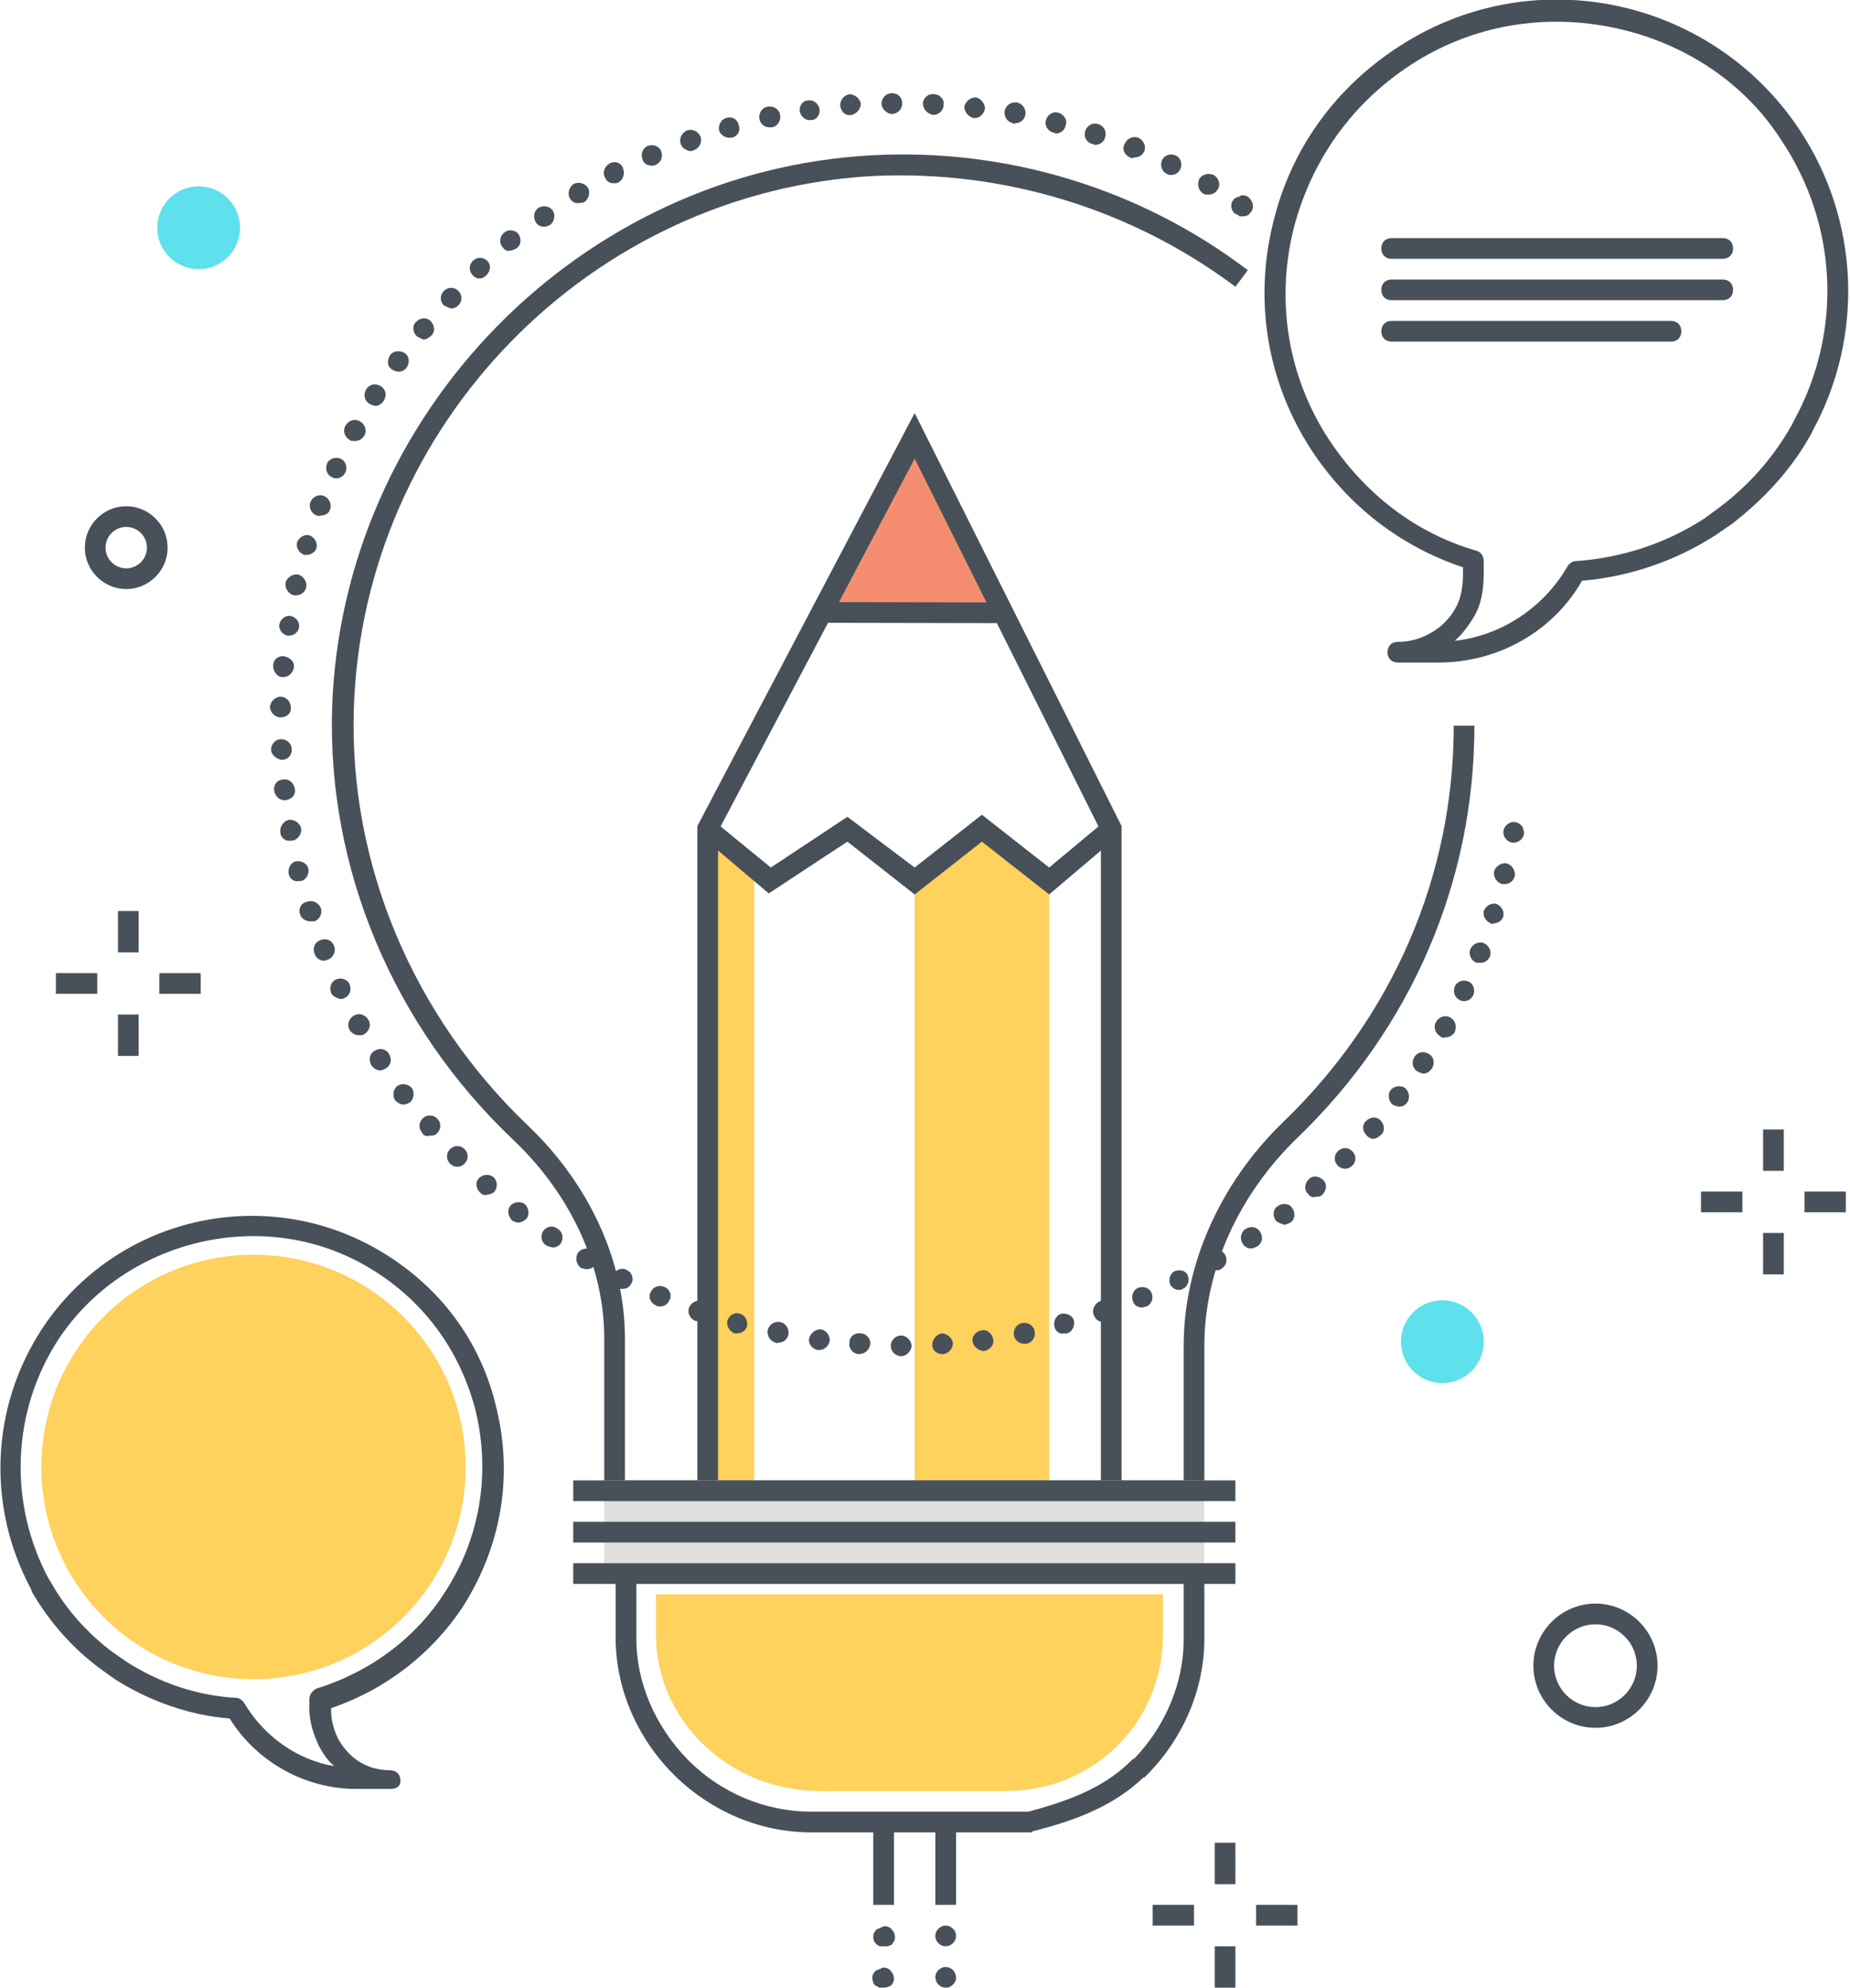 <svg enable-background="new 0 0 178.8 192" viewBox="0 0 178.8 192" xmlns="http://www.w3.org/2000/svg"><path d="m101.4 144.2v-59.1l-6.5-5.1-6.5 5.1v59.1z" fill="#ffd15d"/><path d="m72.9 144.2v-60.5h-.1l-4.4-3.7v64.2z" fill="#ffd15d"/><path d="m96.9 59.1-8.5-17-9 17z" fill="#f58e70"/><path d="m108.4 144.2h-2v-63.9l-18-36-19 36v63.9h-2v-64.4l.1-.2 20.9-39.7 20 39.9z" fill="#475059"/><path d="m87.1 50.4h2v17.5h-2z" fill="#475059" transform="matrix(.002 -1 1 .002 28.876 147.158)"/><path d="m101.4 86.4-6.5-5.1-6.5 5.1-6.5-5.1-7.6 5-6.5-5.5 1.2-1.5 5.5 4.5 7.4-4.9 6.5 4.9 6.5-5.1 6.5 5.1 5.4-4.5 1.2 1.5z" fill="#475059"/><circle cx="19.2" cy="22" fill="#5fe0ed" r="4"/><circle cx="139.4" cy="129.6" fill="#5fe0ed" r="4"/><path d="m116.4 145h-58v-15.7c0-6.9-3.2-13.9-8.8-19.2-11.6-11-18-26.2-17.5-41.8 1-28.3 23.9-51.8 52.2-53.3 13-.7 25.9 3.2 36.3 11.1l-1.2 1.6c-10-7.5-22.4-11.3-35-10.7-27.3 1.5-49.3 24-50.2 51.4-.5 15 5.7 29.7 16.8 40.3 6 5.7 9.4 13.2 9.4 20.6v13.7h54v-13c0-7.8 3.5-15.7 9.6-21.6 10.6-10.2 16.5-23.8 16.5-38.3h2c0 15.1-6.1 29.2-17.1 39.8-5.7 5.5-9 12.8-9 20.1z" fill="#48515a"/><path d="m97.2 172.5h-18c-8.3 0-15.3-6.3-15.3-14.6v-3.4h48v3.4c0 8.3-6.5 14.6-14.7 14.6z" fill="#ffd15d"/><path d="m97.2 173h-18c-8.7 0-15.8-6.8-15.8-15.1v-3.9h49v3.9c0 8.5-6.7 15.1-15.2 15.1zm-32.8-18v2.9c0 7.8 6.6 14.1 14.8 14.1h18c8.1 0 14.2-6.1 14.2-14.1v-2.9z" fill="#ffd15d"/><path d="m59.4 144h56v8h-56z" fill="#dededd"/><path d="m116.4 153h-58v-10h58zm-56-2h54v-6h-54z" fill="#dededd"/><g fill="#48515a"><path d="m55.4 143h64v2h-64z"/><path d="m99.7 177h-21.3c-4.9 0-9.6-2-13.1-5.4l-.2-.2c-3.6-3.6-5.6-8.4-5.6-13.2v-6.2h2v6.3c0 4.2 1.8 8.4 4.9 11.6l.2.2c3.1 3.1 7.4 4.9 11.8 4.9h21c3.3-.9 7.1-2.1 9.9-4.9l.2-.2h.1c3-3.1 4.8-7.3 4.8-11.5v-6.4h2v6.3c0 4.8-2 9.6-5.6 13.2l-.2.2h-.1c-3.1 3-7.2 4.3-10.7 5.2z"/><path d="m55.4 147h64v2h-64z"/><path d="m55.4 151h64v2h-64z"/><path d="m154.2 166.9c-3.3 0-6-2.7-6-6s2.7-6 6-6 6 2.7 6 6-2.7 6-6 6zm0-10c-2.2 0-4 1.8-4 4s1.8 4 4 4 4-1.8 4-4-1.8-4-4-4z"/><path d="m170.4 109.1h2v4h-2z"/><path d="m170.4 119.1h2v4h-2z"/><path d="m174.4 115.1h4v2h-4z"/><path d="m164.4 115.1h4v2h-4z"/><path d="m11.4 88h2v4h-2z"/><path d="m11.4 98h2v4h-2z"/><path d="m15.4 94h4v2h-4z"/><path d="m5.4 94h4v2h-4z"/><path d="m12.2 56.9c-2.2 0-4-1.8-4-4s1.8-4 4-4 4 1.8 4 4-1.8 4-4 4zm0-6c-1.1 0-2 .9-2 2s.9 2 2 2 2-.9 2-2-.9-2-2-2z"/><path d="m117.4 178h2v4h-2z"/><path d="m117.4 188h2v4h-2z"/><path d="m121.4 184h4v2h-4z"/><path d="m111.4 184h4v2h-4z"/><path d="m84.4 176h2v8h-2z"/><path d="m90.4 176h2v8h-2z"/><path d="m85.4 188c-.1 0-.1 0-.2 0s-.1 0-.2 0c-.1-.1-.2-.1-.3-.2-.2-.2-.3-.4-.3-.7s.1-.5.3-.7c0 0 .1-.1.2-.1s.1-.1.2-.1.1 0 .2-.1c.3-.1.7 0 .9.3.2.2.3.5.3.7 0 .3-.1.5-.3.7 0 .1-.1.1-.2.1 0 0-.1.1-.2.1s-.1 0-.2 0-.1 0-.2 0z"/><path d="m91.4 188c-.3 0-.5-.1-.7-.3s-.3-.4-.3-.7.1-.5.3-.7c.4-.4 1-.4 1.4 0 .2.2.3.4.3.7s-.1.5-.3.7-.4.3-.7.3z"/><path d="m85.4 192c-.1 0-.1 0-.2 0s-.1 0-.2 0-.1-.1-.2-.1c0 0-.1-.1-.2-.1-.1-.1-.2-.2-.2-.3s-.1-.2-.1-.4c0-.3.1-.5.3-.7 0 0 .1-.1.2-.1s.1-.1.2-.1.1 0 .2-.1c.3-.1.7 0 .9.3.2.2.3.5.3.7 0 .1 0 .3-.1.4 0 .1-.1.2-.2.3-.2.1-.4.2-.7.2z"/><path d="m91.4 192c-.3 0-.5-.1-.7-.3-.1-.1-.2-.2-.2-.3s-.1-.2-.1-.4c0-.3.1-.5.3-.7.4-.4 1-.4 1.4 0 .2.2.3.5.3.7 0 .1 0 .3-.1.4 0 .1-.1.2-.2.3-.2.2-.4.3-.7.3z"/><path d="m120.1 20.9c-.1 0-.1 0-.2 0s-.1 0-.2-.1c-.1 0-.1-.1-.2-.1s-.1-.1-.2-.1c-.2-.2-.3-.5-.3-.7 0-.3.1-.5.3-.7 0 0 .1-.1.2-.1 0 0 .1-.1.2-.1s.1 0 .2-.1c.3-.1.7 0 .9.3.2.2.3.5.3.7 0 .3-.1.5-.3.7-.1.2-.4.3-.7.3z"/><path d="m87.1 131c-.5 0-1-.4-1-1 0-.6.5-1 1-1 .5 0 1 .5 1 1 0 .5-.5 1-1 1zm3-1.1c0-.5.4-1 .9-1.1.5 0 1 .4 1.1.9 0 .6-.4 1-.9 1.1s0 0-.1 0c-.6 0-1-.4-1-.9zm-7.1.9c-.5 0-1-.5-.9-1.1 0-.6.5-1 1.1-.9.5 0 1 .5.9 1.1-.1.5-.5.9-1.1.9zm11-1.2c-.1-.5.3-1 .9-1.1.5-.1 1 .3 1.1.9.1.5-.3 1-.9 1.1h-.1c-.5-.1-.9-.4-1-.9zm-15 .8c-.5-.1-.9-.6-.8-1.1.1-.5.6-.9 1.1-.9.6.1.9.6.9 1.1-.1.5-.5.9-1 .9-.1 0-.2 0-.2 0zm19-1.4c-.1-.5.2-1.1.8-1.2.5-.1 1.1.2 1.2.8.1.5-.2 1.1-.8 1.2-.1 0-.1 0-.2 0-.5 0-.9-.3-1-.8zm-23 .7c-.5-.1-.9-.6-.8-1.2.1-.5.6-.9 1.2-.8.5.1.9.6.8 1.2-.1.5-.5.8-1 .8-.1.1-.2 0-.2 0zm26.9-1.6c-.1-.5.2-1.1.7-1.2.5-.1 1.1.2 1.2.7.1.5-.2 1.1-.7 1.2-.1 0-.2 0-.3 0-.4.1-.8-.2-.9-.7zm-30.9.7c-.5-.2-.8-.7-.7-1.2.1-.5.7-.9 1.2-.7.5.1.8.7.7 1.2-.1.4-.5.7-1 .7s-.1 0-.2 0zm34.7-1.8c-.2-.5.1-1.1.6-1.3.5-.2 1.1.1 1.3.6.2.5-.1 1.1-.6 1.3-.1 0-.2.1-.3.1-.5 0-.8-.2-1-.7zm-38.5.6c-.5-.2-.8-.8-.6-1.3.2-.5.8-.8 1.3-.6.5.2.8.8.6 1.3-.1.4-.5.7-1 .7-.1-.1-.2-.1-.3-.1zm42.3-1.9c-.2-.5 0-1.1.5-1.3.5-.2 1.1 0 1.3.5.2.5 0 1.1-.5 1.3-.1 0-.3.1-.4.1-.4 0-.8-.2-.9-.6zm-46.1.4c-.5-.2-.8-.8-.5-1.3.2-.5.8-.7 1.3-.5.5.2.8.8.5 1.3-.2.4-.5.6-.9.6-.2 0-.3 0-.4-.1zm49.7-2c-.2-.5 0-1.1.4-1.3.5-.2 1.1-.1 1.3.4.2.5 0 1.1-.5 1.3-.1.1-.3.1-.4.1-.3 0-.6-.2-.8-.5zm-53.4.3c-.5-.2-.7-.9-.4-1.3.2-.5.9-.7 1.3-.4.5.2.7.9.4 1.3-.2.4-.5.5-.9.5-.1 0-.2 0-.4-.1zm56.9-2.2c-.3-.5-.1-1.1.4-1.4.5-.3 1.1-.1 1.4.4.3.5.1 1.1-.4 1.4-.2.1-.3.1-.5.1-.3 0-.7-.2-.9-.5zm-60.4.3c-.5-.3-.6-.9-.4-1.4.3-.5.9-.6 1.4-.4.5.3.6.9.4 1.4-.2.3-.5.5-.9.5-.2 0-.4-.1-.5-.1zm63.9-2.4c-.3-.4-.2-1.1.3-1.4.5-.3 1.1-.2 1.4.3.3.5.2 1.1-.3 1.4-.2.1-.4.2-.6.2-.3 0-.7-.2-.8-.5zm-67.3.2c-.5-.3-.6-.9-.3-1.4.3-.4.9-.6 1.4-.2.5.3.6.9.3 1.4-.2.3-.5.4-.8.4-.3-.1-.5-.1-.6-.2zm70.5-2.4c-.3-.4-.3-1.1.2-1.4.4-.3 1.1-.3 1.4.2.3.4.3 1.1-.2 1.4-.2.1-.4.2-.6.2-.3-.1-.6-.2-.8-.4zm-73.8 0c-.4-.4-.5-1-.2-1.4.3-.4 1-.5 1.4-.2.4.3.5 1 .2 1.4-.2.2-.5.4-.8.4-.2 0-.4-.1-.6-.2zm76.9-2.6c-.4-.4-.3-1 .1-1.4.4-.4 1-.3 1.4.1.4.4.3 1-.1 1.4-.2.2-.4.2-.7.2-.2.1-.5 0-.7-.3zm-80-.1c-.4-.4-.5-1-.1-1.4.4-.4 1-.4 1.4-.1.4.4.4 1 .1 1.4-.2.2-.5.3-.7.3-.3.1-.5 0-.7-.2zm82.9-2.6c-.4-.4-.4-1 0-1.4.4-.4 1-.4 1.4 0 .4.4.4 1 0 1.4-.2.2-.5.3-.7.3-.2 0-.5-.1-.7-.3zm-85.8-.2c-.4-.4-.4-1 0-1.4.4-.4 1-.4 1.4 0 .4.4.4 1 0 1.4-.2.2-.4.3-.7.3-.3 0-.5-.1-.7-.3zm88.6-2.7c-.4-.4-.5-1-.1-1.4.4-.4 1-.5 1.4-.1.4.4.5 1 .1 1.4-.2.2-.5.4-.8.4-.2 0-.4-.1-.6-.3zm-91.3-.3c-.4-.4-.3-1.1.1-1.4.4-.4 1.1-.3 1.4.1.4.4.3 1.1-.1 1.4-.2.2-.4.2-.7.2-.3.1-.6 0-.7-.3zm93.8-2.7c-.4-.3-.5-1-.2-1.4.3-.4 1-.5 1.4-.2.4.3.5 1 .2 1.4-.2.3-.5.4-.8.4-.1 0-.4-.1-.6-.2zm-96.4-.4c-.3-.4-.2-1.1.2-1.4.4-.3 1.1-.2 1.4.2.3.4.2 1.1-.2 1.4-.2.1-.4.2-.6.2-.3 0-.6-.2-.8-.4zm98.8-2.8c-.5-.3-.6-.9-.3-1.4.3-.5.9-.6 1.4-.3.5.3.6.9.3 1.4-.2.3-.5.5-.8.5-.2 0-.4-.1-.6-.2zm-101.1-.6c-.3-.5-.2-1.1.3-1.4.5-.3 1.1-.2 1.4.3.3.5.2 1.1-.3 1.4-.2.1-.4.2-.5.2-.4 0-.7-.2-.9-.5zm103.3-2.8c-.5-.3-.7-.9-.4-1.4.3-.5.9-.7 1.4-.4.5.3.6.9.4 1.4-.2.3-.5.5-.9.5-.2.1-.4 0-.5-.1zm-105.4-.6c-.3-.5-.1-1.1.4-1.4.5-.3 1.1-.1 1.4.4.3.5.1 1.1-.4 1.4-.2.1-.3.1-.5.1-.4 0-.7-.2-.9-.5zm107.3-2.9c-.5-.2-.7-.8-.5-1.3.2-.5.8-.7 1.3-.5.5.2.7.8.5 1.3-.2.4-.5.6-.9.6-.1 0-.3 0-.4-.1zm-109.1-.7c-.2-.5 0-1.1.5-1.3.5-.2 1.1 0 1.3.5.2.5 0 1.1-.5 1.3-.1.1-.3.1-.4.1-.4-.1-.8-.3-.9-.6zm110.7-2.9c-.5-.2-.8-.8-.6-1.3.2-.5.8-.8 1.3-.6.5.2.8.8.6 1.3-.2.4-.5.6-.9.6-.2 0-.3 0-.4 0zm-112.3-.9c-.2-.5 0-1.1.6-1.3.5-.2 1.1 0 1.3.6.2.5-.1 1.1-.6 1.3-.1 0-.2.1-.4.1-.4 0-.8-.3-.9-.7zm113.7-2.9c-.5-.2-.8-.7-.7-1.2.2-.5.7-.8 1.2-.7.5.2.8.7.7 1.2-.1.4-.5.7-1 .7 0 .1-.1.1-.2 0zm-115.1-.9c-.2-.5.1-1.1.7-1.2.5-.2 1.1.1 1.3.6.2.5-.1 1.1-.6 1.3-.1 0-.2 0-.3 0-.6 0-1-.3-1.1-.7zm116.2-2.9c-.5-.1-.9-.7-.8-1.2.1-.5.7-.9 1.2-.8.5.1.9.7.8 1.2-.1.5-.5.8-1 .8-.1 0-.1 0-.2 0zm-117.3-1c-.1-.5.2-1.1.7-1.2.5-.1 1.1.2 1.2.7.1.5-.2 1.1-.7 1.2-.1 0-.2 0-.2 0-.5.1-.9-.2-1-.7zm-.8-4c-.1-.5.3-1.1.8-1.2.5-.1 1.1.3 1.2.8.1.5-.3 1.1-.8 1.2-.1 0-.1 0-.2 0-.5.1-1-.3-1-.8zm-.6-4c-.1-.6.3-1.1.9-1.1.5-.1 1 .3 1.1.9.1.6-.3 1-.9 1.1h-.1c-.5 0-.9-.4-1-.9zm-.3-4c0-.5.4-1 1-1 .5 0 1 .4 1 1 0 .6-.4 1-1 1-.5-.1-1-.5-1-1zm.9-3.1c-.5 0-1-.5-1-1 0-.5.5-1 1-1 .6 0 1 .5 1 1 .1.6-.4 1-1 1 .1 0 .1 0 0 0zm.2-3.9c-.5 0-.9-.5-.9-1.1 0-.6.5-1 1.1-.9.5.1 1 .5.9 1.1-.1.5-.5.9-1 .9s0 0-.1 0zm.5-4c-.5-.1-.9-.6-.8-1.1.1-.5.6-.9 1.1-.8.5.1.9.6.8 1.1-.1.5-.5.8-1 .8zm.6-3.9c-.5-.1-.9-.7-.8-1.2.1-.5.7-.9 1.2-.8.5.1.9.7.8 1.2-.1.5-.5.8-1 .8s-.1 0-.2 0zm1-3.9c-.5-.2-.8-.7-.7-1.2.2-.5.7-.8 1.2-.7.5.2.8.7.7 1.2-.1.4-.5.7-1 .7s-.1 0-.2 0zm1.2-3.8c-.5-.2-.8-.8-.6-1.3.2-.5.8-.8 1.3-.6.5.2.8.8.6 1.3-.1.4-.5.6-.9.6-.1.1-.3 0-.4 0zm1.5-3.7c-.5-.2-.7-.8-.5-1.3.2-.5.8-.7 1.3-.5.5.2.7.8.5 1.3-.2.4-.5.6-.9.6-.1 0-.3 0-.4-.1zm1.7-3.6c-.5-.3-.7-.9-.4-1.4.3-.5.9-.7 1.4-.4.5.3.7.9.4 1.4-.2.3-.5.5-.9.5-.2 0-.4 0-.5-.1zm1.9-3.5c-.5-.3-.6-.9-.3-1.4.3-.5.9-.6 1.4-.3.5.3.6.9.3 1.4-.2.3-.5.5-.8.5-.2 0-.4-.1-.6-.2zm2.2-3.3c-.5-.3-.5-.9-.2-1.4.3-.4.9-.5 1.4-.2.5.3.5 1 .2 1.4-.2.3-.5.4-.8.4-.2 0-.4-.1-.6-.2zm2.4-3.2c-.4-.4-.5-1-.1-1.4.4-.4 1-.5 1.4-.1.4.4.5 1 .1 1.4-.2.2-.5.4-.8.4-.2-.1-.4-.2-.6-.3zm2.6-3c-.4-.4-.4-1 0-1.4.4-.4 1-.4 1.4 0 .4.4.4 1 0 1.4-.2.2-.5.3-.7.3-.3-.1-.5-.2-.7-.3zm2.8-2.9c-.4-.4-.4-1 0-1.4.4-.4 1-.4 1.4 0 .4.4.3 1-.1 1.4-.2.2-.4.3-.7.3-.2 0-.4-.1-.6-.3zm2.9-2.7c-.4-.4-.3-1.1.1-1.4.4-.4 1.1-.3 1.4.1.3.4.3 1.1-.2 1.4-.2.1-.4.2-.6.2-.2.1-.5 0-.7-.3zm3.2-2.4c-.3-.5-.2-1.1.2-1.4.5-.3 1.1-.2 1.4.2.3.4.2 1.1-.2 1.4-.2.1-.4.2-.6.2-.3 0-.6-.1-.8-.4zm3.3-2.3c-.3-.5-.1-1.1.3-1.4.5-.3 1.1-.1 1.4.3.3.5.1 1.1-.3 1.4-.2.1-.3.1-.5.1-.4.1-.7-.1-.9-.4zm61.2-.5c-.5-.3-.6-.9-.4-1.4.3-.5.9-.6 1.4-.4.5.3.7.9.4 1.4-.2.3-.5.5-.9.5-.2 0-.4 0-.5-.1zm-57.8-1.5c-.3-.5-.1-1.1.4-1.4.5-.3 1.1-.1 1.3.4.2.5.1 1.1-.4 1.4-.1.1-.3.1-.5.1-.3 0-.6-.1-.8-.5zm54.3-.4c-.5-.2-.7-.8-.5-1.3.2-.5.8-.7 1.3-.5.5.2.7.8.5 1.3-.2.4-.5.6-.9.6-.1 0-.3 0-.4-.1zm-50.7-1.4c-.2-.5 0-1.1.5-1.3.5-.2 1.1 0 1.3.5.2.5 0 1.1-.5 1.3-.1.1-.3.1-.4.1-.4 0-.8-.2-.9-.6zm47.1-.2c-.5-.2-.8-.8-.5-1.3.2-.5.8-.8 1.3-.6.5.2.8.8.6 1.3-.2.4-.5.6-.9.6-.3.1-.4.1-.5 0zm-43.4-1.3c-.2-.5.1-1.1.6-1.3.5-.2 1.1.1 1.3.6.2.5-.1 1.1-.6 1.3-.1 0-.2.1-.4.1-.4-.1-.8-.3-.9-.7zm39.7 0c-.5-.2-.8-.7-.6-1.3.2-.5.7-.8 1.3-.6.5.2.8.7.6 1.3-.1.4-.5.7-1 .7-.1-.1-.2-.1-.3-.1zm-36-1.3c-.1-.5.2-1.1.7-1.2.5-.2 1.1.1 1.2.7.2.5-.1 1.1-.7 1.2-.1 0-.2 0-.3 0-.3 0-.8-.3-.9-.7zm32.3.2c-.5-.1-.9-.7-.7-1.2.1-.5.7-.9 1.2-.7.5.1.9.7.7 1.2-.1.5-.5.8-1 .8-.1-.1-.1-.1-.2-.1zm-28.4-1.3c-.1-.5.2-1.1.8-1.2.5-.1 1.1.2 1.2.8.1.5-.2 1.1-.8 1.2-.1 0-.1 0-.2 0-.5 0-.9-.3-1-.8zm24.5.4c-.5-.1-.9-.6-.8-1.2.1-.5.6-.9 1.2-.8.5.1.9.6.8 1.2-.1.5-.5.8-1 .8 0 .1-.1.1-.2 0zm-20.6-1.1c-.1-.6.3-1.1.8-1.1.5-.1 1 .3 1.1.8.1.6-.3 1.1-.8 1.1s-.1 0-.2 0c-.4 0-.8-.4-.9-.8zm16.8.6c-.5-.1-.9-.6-.9-1.1.1-.5.6-.9 1.1-.9.5.1.9.6.9 1.1-.1.5-.5.9-1 .9-.1 0-.1 0-.1 0zm-12.9-1.2c0-.6.4-1 .9-1.1.5 0 1 .4 1.1.9 0 .5-.4 1-.9 1.1s0 0-.1 0c-.5.1-.9-.3-1-.9zm8-.2c0-.5.5-1 1.1-.9.5 0 1 .5.9 1 0 .6-.5 1-1 1-.6-.1-1-.6-1-1.1zm-4 0c0-.5.4-1 1-1 .6 0 1 .4 1 1 0 .5-.4 1-1 1-.5 0-1-.5-1-1z"/><path d="m146.3 81.4c-.3 0-.5-.1-.7-.3s-.3-.4-.3-.7.1-.5.3-.7c.4-.4 1-.4 1.4 0 .1.1.2.2.2.3s.1.3.1.4c0 .3-.1.5-.3.7s-.5.3-.7.3z"/><path d="m139 64h-3.9c-.6 0-1-.4-1-1s.4-1 1-1c1.5 0 2.8-.5 4-1.4.6-.5 1.2-1.1 1.7-2.1.4-.8.6-1.8.6-3.3v-.4c-6-2-11.1-5.9-14.7-11.4-4.2-6.5-5.5-14.2-3.7-21.7 1.8-7.7 6.6-14 13.5-18 12.8-7.4 29.2-3.5 37.4 8.8 5.8 8.7 6.3 19.9 1.3 29.1l-.2.4c-1.9 3.4-4.5 6.2-7.6 8.6l-1.6 1.1c-3.9 2.5-8.3 4-12.9 4.4-2.8 4.9-8.1 7.9-13.9 7.9zm11.4-61.9c-4.4 0-8.8 1.1-12.8 3.4-6.4 3.7-10.8 9.6-12.6 16.7-1.7 7-.5 14.2 3.4 20.2 3.5 5.3 8.4 9.1 14.3 10.8.4.1.7.5.7 1v1.1c0 1.2-.1 2.8-.9 4.2-.6 1-1.2 1.8-1.9 2.4 4.5-.5 8.6-3.2 10.9-7.2.2-.3.5-.5.8-.5 4.4-.3 8.7-1.7 12.4-4.1l1.5-1.1c2.9-2.2 5.2-4.8 7-8l.2-.4c4.7-8.6 4.2-18.9-1.2-27-4.7-7.4-13.2-11.5-21.8-11.5z"/><path d="m166.5 25h-32c-.6 0-1-.4-1-1s.4-1 1-1h32c.6 0 1 .4 1 1s-.4 1-1 1z"/><path d="m166.5 29h-32c-.6 0-1-.4-1-1s.4-1 1-1h32c.6 0 1 .4 1 1s-.4 1-1 1z"/><path d="m161.5 33h-27c-.6 0-1-.4-1-1s.4-1 1-1h27c.6 0 1 .4 1 1s-.4 1-1 1z"/></g><circle cx="24.5" cy="141.7" fill="#ffd15d" r="20.5"/><path d="m37.7 172.8h-3.3c-4.9 0-9.6-2.6-12.2-6.8-3.9-.3-7.8-1.7-11.1-3.8l-1.4-1c-2.7-2-4.9-4.5-6.6-7.4l-.1-.3c-4.3-8-3.9-17.6 1.1-25.2 7.1-10.7 21.3-14 32.4-7.6 5.9 3.4 10 8.8 11.5 15.4 1.6 6.6.4 13.3-3.2 19-3 4.6-7.5 8.1-12.8 9.9v.3c0 .9.3 1.9.7 2.7.4.7.9 1.3 1.5 1.8 1 .8 2.2 1.2 3.5 1.2.6 0 1 .4 1 1s-.4.8-1 .8zm-33-20.3.2.3c1.5 2.7 3.6 5 6 6.8l1.3.9c3.1 2 6.8 3.3 10.6 3.5.3 0 .6.2.8.5 1.9 3.2 5.1 5.5 8.7 6.1-.6-.5-1-1.1-1.4-1.8-.6-1.2-1-2.5-1-3.7v-1c0-.4.3-.8.7-1 5.2-1.6 9.6-4.9 12.4-9.3 3.4-5.2 4.4-11.4 3-17.4-1.5-6-5.2-11-10.6-14.1-10-5.8-23.3-2.6-29.7 7-4.6 7-4.9 15.9-1 23.2z" fill="#48515a"/></svg>
